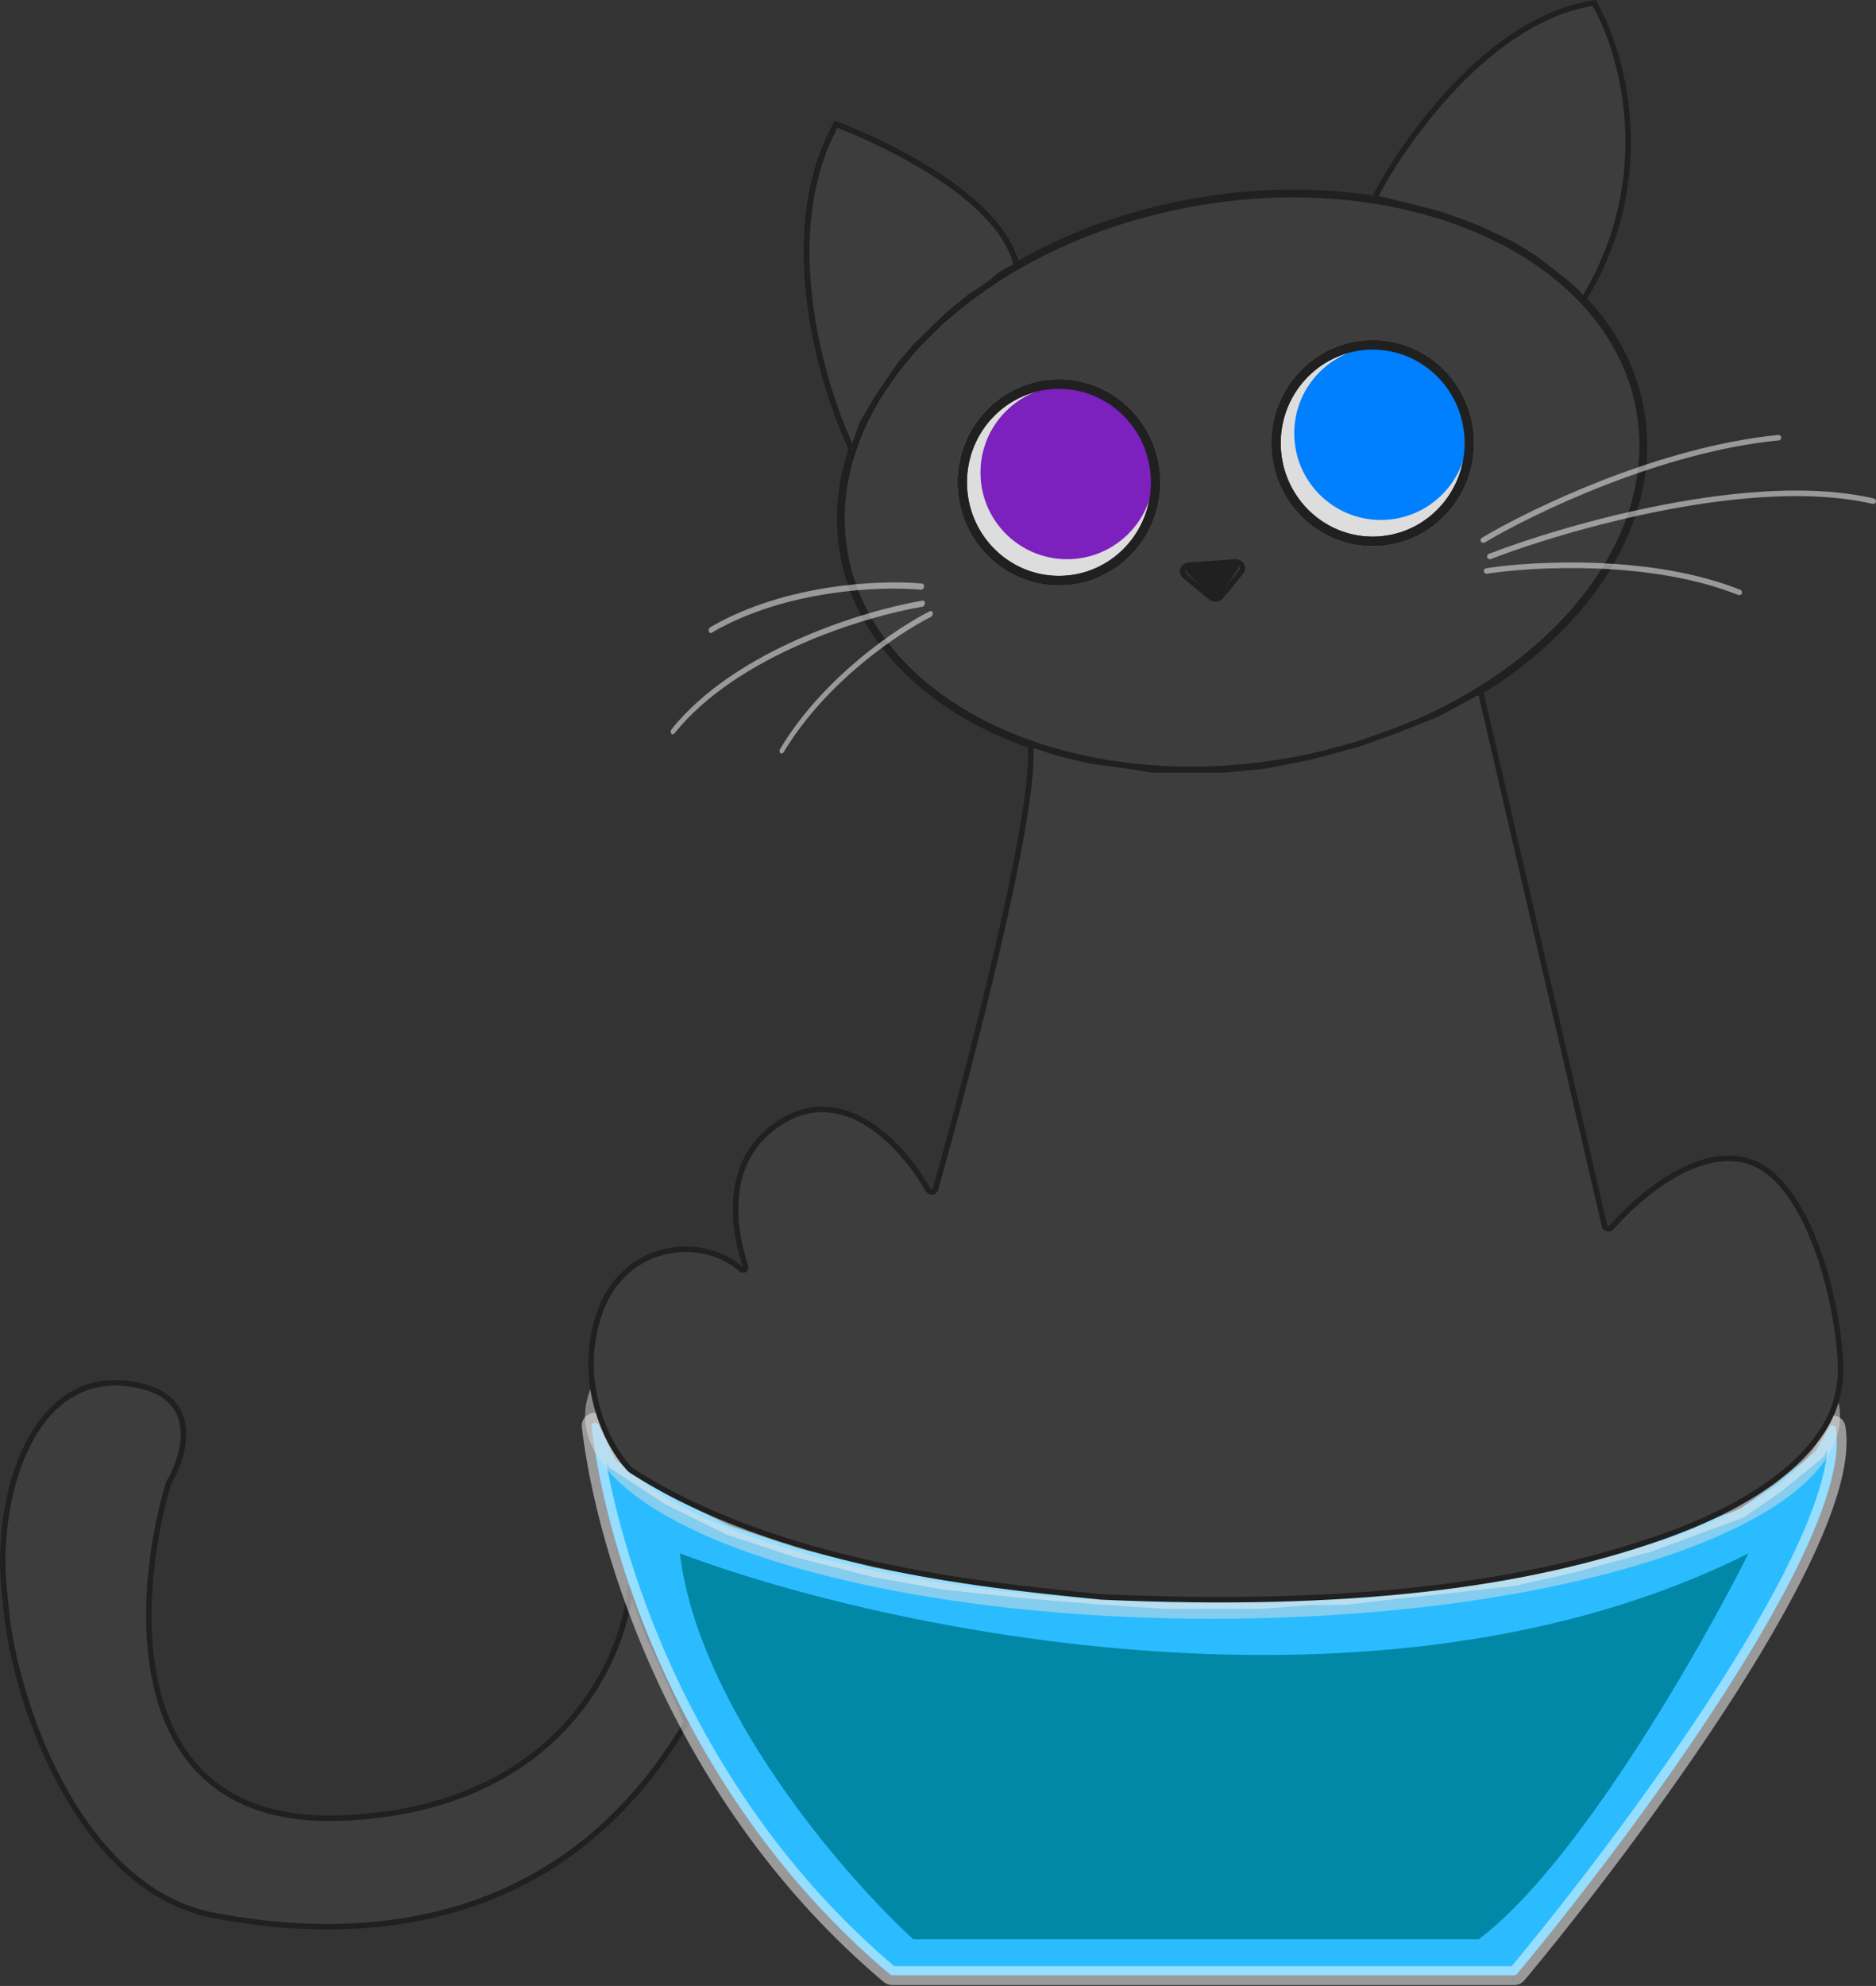 <svg width="414" height="438" viewBox="0 0 414 438" fill="none" xmlns="http://www.w3.org/2000/svg">
<rect x="0" y="0" width="414" height="438" fill="#333333" stroke="none"/>
<path d="M74.448 400.914C122.848 399.323 137.671 366.244 139.033 349.904L142.771 360.279L146.422 368.233L149.29 374.544L151.463 379.818C126.255 422.355 85.227 429.618 46.806 422.355C16.07 416.545 1.837 372.93 0.562 352.843C-2.306 331.921 5.691 303.044 27.161 305.205C44.337 306.935 40.692 320.566 36.723 327.166C29.131 352.411 26.048 402.505 74.448 400.914Z" fill="#3D3D3D"/>
<path fill-rule="evenodd" clip-rule="evenodd" d="M4.77 320.034C9.137 310.322 16.671 303.368 27.728 304.488C32.083 304.929 35.19 306.135 37.313 307.859C39.446 309.591 40.539 311.807 40.928 314.163C41.694 318.797 39.747 323.979 37.752 327.339C33.998 339.932 31.388 358.633 35.651 373.959C37.783 381.623 41.624 388.409 47.868 393.185C54.108 397.959 62.811 400.772 74.759 400.377C98.72 399.585 114.312 390.962 124.084 380.556C133.872 370.133 137.853 357.886 138.521 349.825L139.696 349.671L143.411 360.041L147.039 367.99L149.901 374.323L152.185 379.895L152.032 380.155C139.403 401.585 122.792 414.155 104.508 420.44C86.237 426.721 66.336 426.713 47.126 423.061C31.548 420.1 20.226 407.524 12.66 393.292C5.094 379.058 1.207 363.031 0.563 352.881C-0.874 342.311 0.41 329.731 4.77 320.034ZM5.876 320.531C1.622 329.993 0.35 342.349 1.767 352.739L1.77 352.76L1.771 352.782C2.401 362.759 6.24 378.631 13.731 392.722C21.228 406.826 32.308 419.01 47.352 421.87C66.421 425.495 86.098 425.486 104.114 419.293C122.044 413.13 138.368 400.828 150.834 379.798L148.788 374.803L145.935 368.491L145.934 368.489L142.287 360.499L139.424 352.505C138.177 360.69 133.972 371.798 124.968 381.386C114.962 392.042 99.059 400.787 74.799 401.589C62.636 401.991 53.641 399.128 47.131 394.149C40.625 389.172 36.665 382.129 34.483 374.284C30.125 358.618 32.815 339.62 36.612 326.92L36.634 326.847L36.673 326.782C38.619 323.528 40.435 318.612 39.732 314.361C39.385 312.26 38.424 310.323 36.549 308.801C34.664 307.27 31.807 306.12 27.606 305.694C17.272 304.648 10.127 311.078 5.876 320.531Z" fill="#202020"/>
<path d="M196.381 435.434C150.136 396.487 133.655 341.366 130.554 314.655C130.444 313.709 131.672 313.387 132.089 314.244L135.844 321.978C135.913 322.119 136.018 322.239 136.149 322.324L147.737 329.906L160.999 336.493L175.908 341.433L192.983 345.766L208.326 348.539L226.962 350.533L242.91 351.833L257.126 352.786H267.441H278.449L289.197 351.919H296.651L306.273 350.793L322.222 349.059L333.75 347.759L346.665 344.899L363.827 340.22L383.746 332.891C383.815 332.866 383.881 332.832 383.942 332.79L391.825 327.306L400.54 320.216C400.623 320.148 400.693 320.065 400.746 319.972L403.681 314.804C404.054 314.149 404.987 314.253 405.112 314.996C409.118 338.954 360.516 404.485 334.782 435.336C334.618 435.533 334.382 435.638 334.125 435.638H196.939C196.736 435.638 196.537 435.565 196.381 435.434Z" fill="#2ABCFF"/>
<path fill-rule="evenodd" clip-rule="evenodd" d="M133.789 322.602C138.964 350.909 156.192 398.773 197.342 433.636H333.596C346.417 418.22 364.742 394.403 379.415 371.455C386.825 359.866 393.27 348.551 397.606 338.682C400.886 331.217 402.854 324.808 403.266 319.818L402.637 320.927C402.456 321.245 402.218 321.527 401.934 321.758L393.153 328.908L385.201 334.443C384.995 334.586 384.771 334.703 384.535 334.79L364.52 342.159L347.212 346.882L334.133 349.78L322.484 351.095L306.539 352.829L306.521 352.831L296.791 353.971H289.294L278.54 354.839H257.05L242.742 353.879L226.743 352.574L207.994 350.567L192.498 347.764L175.269 343.388L160.141 338.372L146.629 331.656L134.931 323.997C134.485 323.704 134.126 323.297 133.893 322.816L133.789 322.602ZM130.509 311.678C131.762 311.346 133.213 311.877 133.881 313.253L137.492 320.695L148.702 328.036L161.73 334.511L176.438 339.388L193.381 343.69L208.587 346.441L227.133 348.426L243.051 349.725L257.19 350.674H278.372L289.127 349.806H296.548L306.063 348.691L322.022 346.955L322.03 346.954L333.448 345.666L346.214 342.837L363.251 338.187L382.951 330.934L390.647 325.578L399.129 318.671L401.954 313.695C402.559 312.629 403.705 312.087 404.83 312.228C406.001 312.374 407.028 313.254 407.248 314.572C408.36 321.228 405.824 330.33 401.417 340.359C396.958 350.506 390.387 362.024 382.922 373.7C367.986 397.059 349.334 421.259 336.422 436.75C335.842 437.446 335.008 437.802 334.165 437.802H196.898C196.2 437.802 195.527 437.553 194.998 437.107C148.202 397.667 131.549 341.912 128.405 314.814C128.223 313.245 129.231 312.018 130.509 311.678ZM399.017 318.87C399.018 318.868 399.019 318.866 399.02 318.865L399.017 318.87ZM383.095 330.881C383.096 330.881 383.097 330.881 383.098 330.88L383.517 332.021L383.517 332.021L383.098 330.88L383.095 330.881ZM383.517 332.021L383.517 332.021L383.517 332.021ZM383.517 332.021L383.517 332.021L383.815 332.831L383.517 332.021ZM383.517 332.021L384.012 332.733L383.517 332.021L383.517 332.021Z" fill="white" fill-opacity="0.5"/>
<path d="M150.021 342.596C154.246 376.743 186.126 413.563 201.537 427.704H326.303C347.775 411.741 374.962 364.314 385.871 342.596C304.969 383.198 194.928 359.513 150.021 342.596Z" fill="#0088A6"/>
<path d="M362.78 90.084C369.086 124.556 334.495 159.763 285.52 168.722C236.544 177.681 191.73 156.998 185.425 122.526C179.119 88.055 213.71 52.847 262.685 43.889C311.661 34.93 356.475 55.613 362.78 90.084Z" fill="#3D3D3D"/>
<path fill-rule="evenodd" clip-rule="evenodd" d="M343.644 137.756C357.351 123.805 364.099 106.927 361.075 90.396C358.051 73.865 345.765 60.469 328.008 52.274C310.255 44.081 287.176 41.171 262.997 45.594C238.818 50.017 218.264 60.908 204.561 74.855C190.854 88.806 184.106 105.684 187.13 122.215C190.154 138.746 202.44 152.141 220.197 160.337C237.95 168.53 261.029 171.44 285.208 167.017C309.387 162.594 329.942 151.703 343.644 137.756ZM285.52 168.722C334.495 159.763 369.086 124.556 362.78 90.084C356.475 55.613 311.661 34.93 262.685 43.889C213.71 52.847 179.119 88.055 185.425 122.526C191.73 156.998 236.544 177.681 285.52 168.722Z" fill="#202020"/>
<path fill-rule="evenodd" clip-rule="evenodd" d="M184.26 26.686L184.755 26.878C190.734 29.191 199.843 33.303 207.912 38.694C215.948 44.063 223.099 50.796 224.926 58.394L225.032 58.835L221.044 61.105L219.338 62.549L217.923 63.606L214.291 66.018L209.566 69.869L202.581 76.654L199.152 80.668L194.154 87.965L190.726 93.854L188.272 100.976L187.63 99.651C184.223 92.617 179.962 80.58 178.223 67.274C176.485 53.974 177.256 39.331 184.004 27.149L184.26 26.686ZM184.813 28.199C178.475 39.972 177.728 54.118 179.427 67.118C181.041 79.466 184.853 90.713 188.09 97.779L189.616 93.35L193.126 87.32L198.186 79.933L201.693 75.828L208.756 68.966L213.569 65.044L217.221 62.619L218.58 61.604L220.343 60.111L223.633 58.238C221.754 51.289 215.075 44.936 207.236 39.699C199.486 34.521 190.741 30.524 184.813 28.199Z" fill="black"/>
<path d="M184.63 27.408C171.351 51.513 181.518 85.535 188.261 99.533L190.249 93.732L193.707 87.758L198.721 80.398L202.179 76.328L209.181 69.488L213.936 65.592L217.567 63.167L218.95 62.128L220.679 60.656L224.31 58.578C220.783 43.824 196.502 32.026 184.63 27.408Z" fill="#3D3D3D"/>
<path fill-rule="evenodd" clip-rule="evenodd" d="M184.26 26.686L184.755 26.878C190.734 29.191 199.843 33.303 207.912 38.694C215.948 44.063 223.099 50.796 224.926 58.394L225.032 58.835L221.044 61.105L219.338 62.549L217.923 63.606L214.291 66.018L209.566 69.869L202.581 76.654L199.152 80.668L194.154 87.965L190.726 93.854L188.272 100.976L187.63 99.651C184.223 92.617 179.962 80.58 178.223 67.274C176.485 53.974 177.256 39.331 184.004 27.149L184.26 26.686ZM184.813 28.199C178.475 39.972 177.728 54.118 179.427 67.118C181.041 79.466 184.853 90.713 188.09 97.779L189.616 93.35L193.126 87.32L198.186 79.933L201.693 75.828L208.756 68.966L213.569 65.044L217.221 62.619L218.58 61.604L220.343 60.111L223.633 58.238C221.754 51.289 215.075 44.936 207.236 39.699C199.486 34.521 190.741 30.524 184.813 28.199Z" fill="#202020"/>
<path d="M351.648 0.721C328.732 4.129 309.706 30.945 302.927 44.101H304.138L311.321 45.839L317.379 47.404L322.831 49.317L326.292 50.708L330.792 52.794L333.994 54.359L338.581 57.228L345.071 62.27L347.58 64.443L349.311 66.356C365.996 39.024 357.821 11.211 351.648 0.721Z" fill="#3D3D3D"/>
<path fill-rule="evenodd" clip-rule="evenodd" d="M352.099 0L352.305 0.351C358.54 10.938 366.759 38.904 349.97 66.388L349.55 67.077L347.307 64.6L344.844 62.469L338.409 57.473L333.888 54.647L330.728 53.104L326.261 51.033L322.836 49.658L317.436 47.765L311.428 46.214L311.419 46.212L304.335 44.498H302.206L302.662 43.613C306.065 37.013 312.532 27.003 321.024 18.21C329.506 9.427 340.078 1.786 351.697 0.06L352.099 0ZM304.199 43.285H304.478L311.716 45.036L317.786 46.603L323.259 48.522L326.738 49.919L331.246 52.008L334.473 53.584L339.099 56.475L345.609 61.529L348.152 63.73L349.358 65.062C365.111 38.595 357.469 11.815 351.471 1.322C340.393 3.107 330.198 10.453 321.891 19.055C313.865 27.366 307.663 36.784 304.199 43.285Z" fill="#202020"/>
<path d="M256.045 106.385C256.045 118.933 246.035 129.105 233.687 129.105C221.338 129.105 211.328 118.933 211.328 106.385C211.328 93.837 221.338 83.665 233.687 83.665C246.035 83.665 256.045 93.837 256.045 106.385Z" fill="#DDDDDD"/>
<path fill-rule="evenodd" clip-rule="evenodd" d="M233.687 127.007C244.895 127.007 253.982 117.774 253.982 106.385C253.982 94.996 244.895 85.763 233.687 85.763C222.478 85.763 213.392 94.996 213.392 106.385C213.392 117.774 222.478 127.007 233.687 127.007ZM233.687 129.105C246.035 129.105 256.045 118.933 256.045 106.385C256.045 93.837 246.035 83.665 233.687 83.665C221.338 83.665 211.328 93.837 211.328 106.385C211.328 118.933 221.338 129.105 233.687 129.105Z" fill="#202020"/>
<path d="M325.286 97.73C325.286 110.278 315.275 120.45 302.927 120.45C290.578 120.45 280.568 110.278 280.568 97.73C280.568 85.182 290.578 75.01 302.927 75.01C315.275 75.01 325.286 85.182 325.286 97.73Z" fill="#DDDDDD"/>
<path fill-rule="evenodd" clip-rule="evenodd" d="M302.927 118.352C314.135 118.352 323.222 109.119 323.222 97.73C323.222 86.341 314.135 77.108 302.927 77.108C291.718 77.108 282.632 86.341 282.632 97.73C282.632 109.119 291.718 118.352 302.927 118.352ZM302.927 120.45C315.275 120.45 325.286 110.278 325.286 97.73C325.286 85.182 315.275 75.01 302.927 75.01C290.578 75.01 280.568 85.182 280.568 97.73C280.568 110.278 290.578 120.45 302.927 120.45Z" fill="#202020"/>
<path d="M323.843 95.566C323.843 106.122 315.286 114.68 304.73 114.68C294.174 114.68 285.617 106.122 285.617 95.566C285.617 85.01 294.174 76.453 304.73 76.453C315.286 76.453 323.843 85.01 323.843 95.566Z" fill="#007FFF"/>
<path d="M254.603 104.221C254.603 114.777 246.046 123.335 235.49 123.335C224.934 123.335 216.376 114.777 216.376 104.221C216.376 93.665 224.934 85.108 235.49 85.108C246.046 85.108 254.603 93.665 254.603 104.221Z" fill="#7C20BE"/>
<path d="M272.43 124.059L262.611 124.852C261.855 124.913 261.538 125.924 262.105 126.467L267.628 131.756C268.002 132.114 268.58 132.053 268.882 131.625L273.178 125.542C273.627 124.907 273.169 123.999 272.43 124.059Z" fill="#202020"/>
<path fill-rule="evenodd" clip-rule="evenodd" d="M262.349 124.047L272.502 123.34C274.335 123.213 275.471 125.154 274.358 126.512L269.916 131.93C269.164 132.847 267.731 132.976 266.803 132.211L261.092 127.499C259.684 126.338 260.471 124.178 262.349 124.047ZM262.442 125.198L272.595 124.491C273.359 124.438 273.832 125.247 273.368 125.813L268.926 131.231C268.613 131.613 268.016 131.667 267.629 131.348L261.918 126.637C261.332 126.153 261.659 125.253 262.442 125.198Z" fill="#202020"/>
<path fill-rule="evenodd" clip-rule="evenodd" d="M367.796 112.433C352.125 115.414 337.584 119.99 328.994 123.294C328.681 123.415 328.33 123.256 328.21 122.939C328.091 122.623 328.248 122.268 328.562 122.148C337.213 118.821 351.823 114.223 367.571 111.228C383.303 108.236 400.248 106.829 413.53 109.943C413.856 110.019 414.06 110.349 413.984 110.679C413.908 111.009 413.582 111.214 413.255 111.138C400.224 108.083 383.481 109.45 367.796 112.433Z" fill="white" fill-opacity="0.5"/>
<path fill-rule="evenodd" clip-rule="evenodd" d="M176.72 142.071C187.124 137.503 197.342 134.853 203.562 133.815C203.851 133.766 204.096 133.426 204.108 133.054C204.121 132.682 203.897 132.419 203.608 132.467C197.324 133.517 187.031 136.187 176.546 140.79C166.076 145.387 155.331 151.946 148.211 160.827C147.985 161.109 147.949 161.538 148.13 161.786C148.311 162.034 148.641 162.006 148.867 161.725C155.773 153.11 166.299 146.646 176.72 142.071Z" fill="white" fill-opacity="0.5"/>
<path fill-rule="evenodd" clip-rule="evenodd" d="M393.08 96.469C393.114 96.8 392.869 97.094 392.534 97.127C366.609 99.658 338.474 113.189 327.653 119.641C327.365 119.813 326.99 119.722 326.816 119.438C326.642 119.153 326.734 118.784 327.022 118.612C337.914 112.118 366.23 98.486 392.414 95.93C392.749 95.897 393.047 96.138 393.08 96.469Z" fill="white" fill-opacity="0.5"/>
<path fill-rule="evenodd" clip-rule="evenodd" d="M156.402 139.227C156.48 139.565 156.77 139.708 157.048 139.545C173.455 129.983 194.691 129.232 203.263 130.062C203.544 130.09 203.829 129.808 203.899 129.434C203.97 129.06 203.799 128.735 203.519 128.707C194.881 127.871 173.432 128.606 156.765 138.321C156.486 138.483 156.324 138.889 156.402 139.227Z" fill="white" fill-opacity="0.5"/>
<path fill-rule="evenodd" clip-rule="evenodd" d="M383.61 131.226C364.494 123.581 338.668 124.907 328.139 126.535C327.811 126.585 327.506 126.355 327.456 126.02C327.406 125.686 327.632 125.374 327.959 125.323C338.565 123.683 364.64 122.324 384.047 130.085C384.355 130.208 384.508 130.564 384.387 130.879C384.266 131.194 383.918 131.349 383.61 131.226Z" fill="white" fill-opacity="0.5"/>
<path fill-rule="evenodd" clip-rule="evenodd" d="M190.087 146.433C196.187 141.343 201.982 137.779 205.438 136.061C205.721 135.92 205.901 135.524 205.841 135.177C205.78 134.829 205.501 134.661 205.218 134.802C201.682 136.56 195.809 140.175 189.634 145.327C183.462 150.477 176.952 157.192 172.175 165.163C171.984 165.483 172.004 165.901 172.221 166.097C172.438 166.293 172.769 166.193 172.961 165.873C177.61 158.116 183.983 151.526 190.087 146.433Z" fill="white" fill-opacity="0.5"/>
<path fill-rule="evenodd" clip-rule="evenodd" d="M393.083 326.947C399.71 321.887 402.6 316.906 402.6 312.303C402.6 307.701 399.71 302.719 393.083 297.66C386.509 292.641 376.778 287.972 364.443 283.989C339.811 276.035 305.567 271.059 267.585 271.059C229.604 271.059 195.359 276.035 170.728 283.989C158.393 287.972 148.662 292.641 142.088 297.66C135.461 302.719 132.571 307.701 132.571 312.303C132.571 316.906 135.461 321.887 142.088 326.947C148.662 331.966 158.393 336.634 170.728 340.618C195.359 348.572 229.604 353.548 267.585 353.548C305.567 353.548 339.811 348.572 364.443 340.618C376.778 336.634 386.509 331.966 393.083 326.947ZM267.585 357.021C344.066 357.021 406.066 337 406.066 312.303C406.066 287.606 344.066 267.585 267.585 267.585C191.105 267.585 129.104 287.606 129.104 312.303C129.104 337 191.105 357.021 267.585 357.021Z" fill="#DFDFE1" fill-opacity="0.5"/>
<path d="M248.813 169.018L240.511 167.892L233.334 166.159L228.694 164.61C228.084 164.406 227.462 164.917 227.494 165.56C228.24 180.622 214.324 234.477 206.513 262.224C206.3 262.98 205.262 263.076 204.869 262.396C199.238 252.662 186.375 238.518 172.194 247.601C160.393 255.159 161.292 269.06 164.528 279.027C164.847 280.012 164.176 280.413 163.399 279.73C155.044 272.398 138.118 274.019 132.587 289.101C127.144 303.944 133.717 318.414 139.181 324.036C139.225 324.082 139.273 324.121 139.326 324.155C172.668 345.666 220.035 349.75 243.106 352.088C297.846 354.514 336.588 349.575 367.287 338.659C391.198 330.156 404.3 317.836 405.77 305.649C407.298 299.036 403.003 269.434 390.896 259.037C379.389 249.156 363.222 261.97 355.534 270.703C355.06 271.242 354.168 271.023 354.005 270.324L326.9 153.577C326.77 153.02 326.148 152.739 325.646 153.011L317.217 157.582L307.791 161.308L299.835 164.167L289.285 167.026L279.167 169.018L270.433 169.885H262.477H254.244C254.198 169.885 254.152 169.881 254.106 169.874L248.813 169.018Z" fill="#3D3D3D"/>
<path fill-rule="evenodd" clip-rule="evenodd" d="M326.359 153.601C326.32 153.434 326.133 153.35 325.983 153.431L317.514 158.025L308.038 161.772L300.043 164.646L289.44 167.52L279.265 169.525L270.465 170.398H254.233C254.154 170.398 254.076 170.391 253.998 170.379L248.708 169.524L240.377 168.393L233.138 166.645L228.47 165.086C228.38 165.056 228.284 165.073 228.198 165.141C228.111 165.212 228.06 165.318 228.065 165.431C228.256 169.276 227.513 175.534 226.19 183.141C224.865 190.766 222.947 199.799 220.763 209.223C216.394 228.071 210.955 248.504 207.045 262.399C206.673 263.724 204.928 263.811 204.292 262.712C201.501 257.885 196.934 251.999 191.35 248.45C188.564 246.679 185.546 245.502 182.382 245.309C179.227 245.116 175.887 245.898 172.44 248.106C166.705 251.781 164.058 256.985 163.233 262.511C162.405 268.059 163.415 273.933 165.017 278.869C165.203 279.442 165.203 280.185 164.605 280.553C164.028 280.907 163.362 280.613 162.912 280.218C154.845 273.135 138.421 274.685 133.043 289.352C127.691 303.948 134.166 318.197 139.507 323.694C139.518 323.705 139.53 323.715 139.547 323.726C171.613 344.42 216.741 348.947 240.641 351.345C241.498 351.431 242.328 351.514 243.129 351.596C297.861 354.02 336.545 349.077 367.168 338.185C379.084 333.946 388.271 328.768 394.651 323.16C401.032 317.551 404.571 311.543 405.284 305.637L405.288 305.604L405.295 305.573C405.653 304.022 405.682 301.014 405.305 297.148C404.931 293.306 404.163 288.686 402.972 283.946C400.578 274.427 396.511 264.579 390.604 259.505C385.105 254.782 378.47 255.431 372.129 258.444C365.784 261.46 359.879 266.788 356.062 271.126C355.268 272.028 353.764 271.672 353.487 270.482L326.359 153.601ZM325.406 152.364C326.26 151.9 327.319 152.378 327.539 153.326L354.668 270.207C354.716 270.416 354.998 270.498 355.153 270.322C359.03 265.916 365.062 260.459 371.61 257.347C378.162 254.234 385.375 253.414 391.393 258.583C397.603 263.918 401.744 274.092 404.147 283.649C405.353 288.447 406.131 293.127 406.511 297.03C406.887 300.884 406.882 304.049 406.483 305.814C405.715 312.098 401.964 318.347 395.45 324.073C388.923 329.81 379.588 335.055 367.573 339.329C336.749 350.293 297.89 355.239 243.058 352.808L243.041 352.807L243.024 352.805C242.201 352.722 241.347 352.636 240.464 352.548C216.595 350.155 171.21 345.605 138.891 324.747C138.802 324.689 138.718 324.622 138.639 324.542C133.043 318.782 126.361 304.056 131.906 288.933C137.6 273.403 155.055 271.706 163.711 279.304C163.791 279.375 163.859 279.42 163.913 279.449C163.906 279.397 163.892 279.329 163.865 279.245C162.229 274.202 161.17 268.129 162.035 262.332C162.903 256.514 165.713 250.975 171.788 247.083C175.438 244.745 179.03 243.887 182.456 244.097C185.874 244.306 189.088 245.574 191.999 247.424C197.809 251.118 202.496 257.185 205.34 262.103C205.405 262.216 205.522 262.269 205.647 262.256C205.767 262.244 205.849 262.178 205.879 262.07C209.786 248.187 215.219 227.772 219.582 208.948C221.764 199.535 223.676 190.526 224.997 182.933C226.32 175.321 227.038 169.185 226.855 165.491C226.804 164.457 227.804 163.583 228.853 163.934L233.472 165.477L240.6 167.198L248.886 168.323L254.191 169.18C254.2 169.181 254.208 169.182 254.217 169.183C254.222 169.183 254.227 169.183 254.233 169.183H270.405L279.088 168.322L289.165 166.337L299.68 163.486L307.62 160.632L317.002 156.922L325.406 152.364Z" fill="#202020"/>
<path fill-rule="evenodd" clip-rule="evenodd" d="M233.687 127.007C244.895 127.007 253.982 117.774 253.982 106.385C253.982 94.996 244.895 85.763 233.687 85.763C222.478 85.763 213.392 94.996 213.392 106.385C213.392 117.774 222.478 127.007 233.687 127.007ZM233.687 129.105C246.035 129.105 256.045 118.933 256.045 106.385C256.045 93.837 246.035 83.665 233.687 83.665C221.338 83.665 211.328 93.837 211.328 106.385C211.328 118.933 221.338 129.105 233.687 129.105Z" fill="#202020"/>
<path fill-rule="evenodd" clip-rule="evenodd" d="M302.927 118.352C314.135 118.352 323.222 109.119 323.222 97.73C323.222 86.341 314.135 77.108 302.927 77.108C291.718 77.108 282.632 86.341 282.632 97.73C282.632 109.119 291.718 118.352 302.927 118.352ZM302.927 120.45C315.275 120.45 325.286 110.278 325.286 97.73C325.286 85.182 315.275 75.01 302.927 75.01C290.578 75.01 280.568 85.182 280.568 97.73C280.568 110.278 290.578 120.45 302.927 120.45Z" fill="#202020"/>
</svg>
